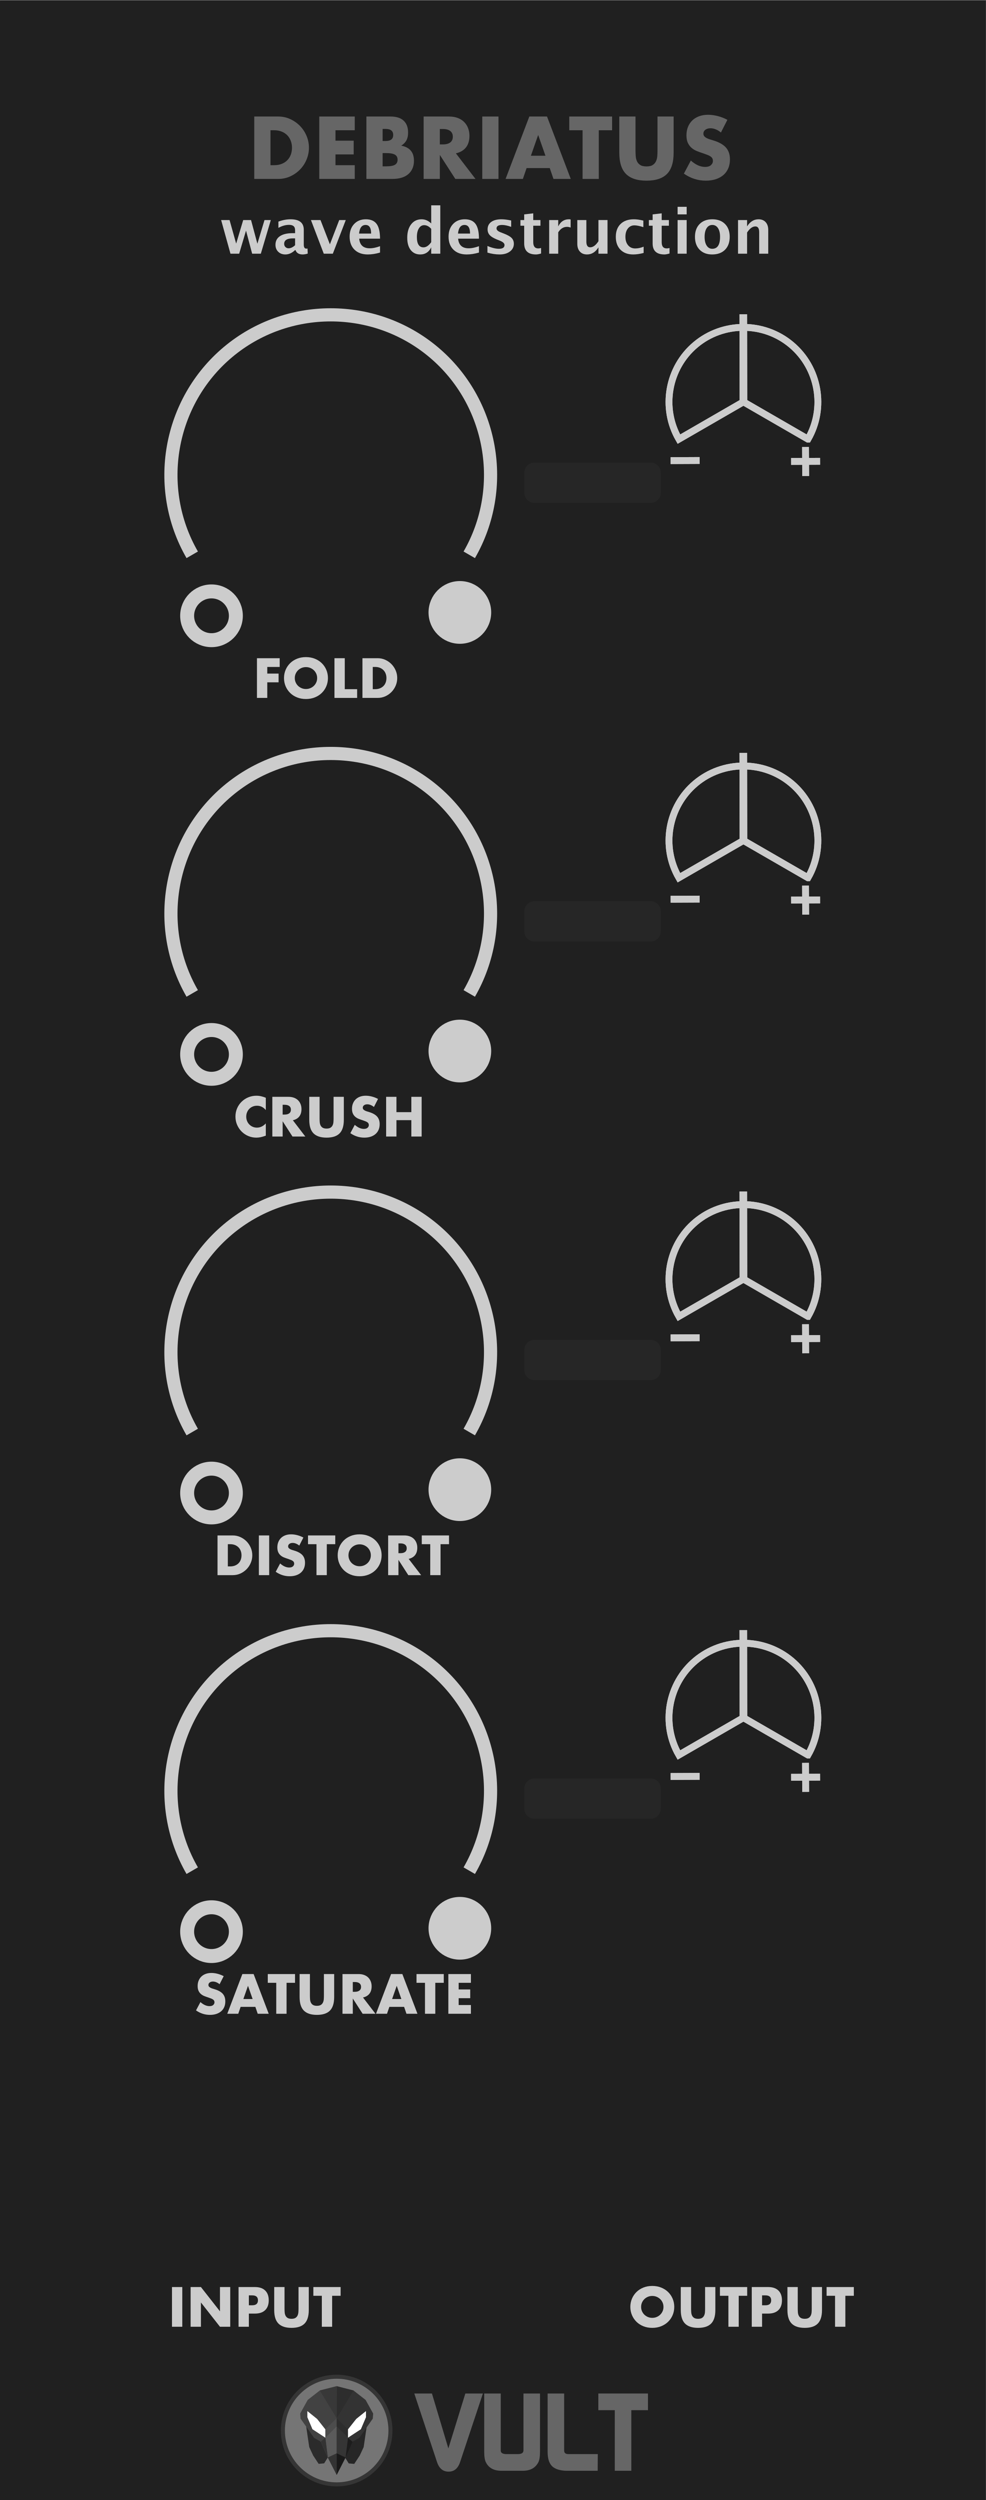 <?xml version="1.0" encoding="UTF-8" standalone="no"?>
<!DOCTYPE svg PUBLIC "-//W3C//DTD SVG 1.1//EN" "http://www.w3.org/Graphics/SVG/1.1/DTD/svg11.dtd">
<svg width="150" height="380" viewBox="0 0 150 380" version="1.1" 
   xmlns="http://www.w3.org/2000/svg" 
   xmlns:xlink="http://www.w3.org/1999/xlink" xml:space="preserve" style="fill-rule:evenodd;clip-rule:evenodd;">
   <rect x="0" y="0" width="150" height="380" fill="#808080" stroke="none"/>
   <g id="Panel" transform="matrix(1,0,0,1,55.171,-56.729)">
      <g id="rect9931" transform="matrix(3.789,0,0,3.783,-55.375,-686.609)">
         <rect x="0.054" y="196.512" width="39.584" height="100.458" style="fill:rgb(32,32,32);"/>
      </g>
      <g transform="matrix(1.059,0,0,1.059,-21.874,95.288)">
         <g id="text7967.-9.-5">
            <path d="M1.666,0l-1.341,-4.828l1.21,0l0.949,3.381l1.012,-3.381l1.125,0l0.911,3.399l1.024,-3.399l0.906,0l-1.434,4.828l-1.248,0l-0.88,-3.311l-0.985,3.311l-1.249,0Z" style="fill:rgb(204,204,204);fill-rule:nonzero;"/>
            <path d="M10.949,-0.519c-0.434,0.419 -0.899,0.629 -1.394,0.629c-0.422,0 -0.765,-0.129 -1.029,-0.387c-0.264,-0.258 -0.396,-0.592 -0.396,-1.003c0,-0.533 0.213,-0.944 0.64,-1.233c0.426,-0.289 1.037,-0.433 1.831,-0.433l0.348,0l0,-0.44c0,-0.501 -0.286,-0.752 -0.858,-0.752c-0.507,0 -1.02,0.144 -1.539,0.431l0,-0.897c0.59,-0.223 1.173,-0.334 1.75,-0.334c1.264,0 1.895,0.503 1.895,1.508l0,2.137c0,0.378 0.122,0.567 0.365,0.567c0.044,0 0.102,-0.005 0.172,-0.017l0.031,0.73c-0.276,0.082 -0.519,0.123 -0.73,0.123c-0.534,0 -0.877,-0.21 -1.029,-0.629l-0.057,0Zm0,-0.699l0,-0.981l-0.308,0c-0.841,0 -1.262,0.264 -1.262,0.792c0,0.179 0.061,0.329 0.182,0.451c0.122,0.121 0.272,0.182 0.451,0.182c0.305,0 0.617,-0.148 0.937,-0.444Z" style="fill:rgb(204,204,204);fill-rule:nonzero;"/>
            <path d="M15.069,0l-1.843,-4.828l1.372,0l1.35,3.482l1.341,-3.482l0.941,0l-1.86,4.828l-1.301,0Z" style="fill:rgb(204,204,204);fill-rule:nonzero;"/>
            <path d="M23.151,-0.163c-0.619,0.182 -1.205,0.273 -1.759,0.273c-0.806,0 -1.442,-0.229 -1.909,-0.686c-0.466,-0.457 -0.699,-1.082 -0.699,-1.873c0,-0.748 0.214,-1.349 0.64,-1.805c0.427,-0.456 0.99,-0.684 1.691,-0.684c0.706,0 1.222,0.223 1.548,0.668c0.325,0.446 0.488,1.151 0.488,2.115l-2.995,0c0.088,0.921 0.594,1.381 1.517,1.381c0.437,0 0.929,-0.101 1.478,-0.303l0,0.914Zm-3.012,-2.726l1.732,0c0,-0.824 -0.265,-1.235 -0.796,-1.235c-0.539,0 -0.851,0.411 -0.936,1.235Z" style="fill:rgb(204,204,204);fill-rule:nonzero;"/>
            <path d="M30.503,0l0,-0.91c-0.335,0.68 -0.861,1.02 -1.579,1.02c-0.58,0 -1.036,-0.213 -1.368,-0.638c-0.331,-0.425 -0.496,-1.01 -0.496,-1.754c0,-0.809 0.186,-1.454 0.56,-1.935c0.374,-0.481 0.876,-0.721 1.506,-0.721c0.504,0 0.963,0.199 1.377,0.598l0,-2.603l1.305,0l0,6.943l-1.305,0Zm0,-3.566c-0.314,-0.352 -0.65,-0.528 -1.007,-0.528c-0.32,0 -0.575,0.154 -0.766,0.462c-0.19,0.308 -0.285,0.721 -0.285,1.24c0,0.988 0.316,1.482 0.949,1.482c0.387,0 0.757,-0.248 1.109,-0.743l0,-1.913Z" style="fill:rgb(204,204,204);fill-rule:nonzero;"/>
            <path d="M37.362,-0.163c-0.619,0.182 -1.205,0.273 -1.759,0.273c-0.806,0 -1.442,-0.229 -1.908,-0.686c-0.466,-0.457 -0.699,-1.082 -0.699,-1.873c0,-0.748 0.213,-1.349 0.639,-1.805c0.427,-0.456 0.991,-0.684 1.691,-0.684c0.707,0 1.223,0.223 1.548,0.668c0.325,0.446 0.488,1.151 0.488,2.115l-2.994,0c0.087,0.921 0.593,1.381 1.517,1.381c0.436,0 0.929,-0.101 1.477,-0.303l0,0.914Zm-3.012,-2.726l1.732,0c0,-0.824 -0.265,-1.235 -0.795,-1.235c-0.54,0 -0.852,0.411 -0.937,1.235Z" style="fill:rgb(204,204,204);fill-rule:nonzero;"/>
            <path d="M38.58,-0.154l0,-0.954c0.645,0.27 1.196,0.404 1.653,0.404c0.534,0 0.801,-0.181 0.801,-0.545c0,-0.234 -0.22,-0.439 -0.66,-0.615l-0.44,-0.176c-0.478,-0.194 -0.819,-0.402 -1.024,-0.625c-0.205,-0.222 -0.308,-0.498 -0.308,-0.826c0,-0.458 0.174,-0.813 0.523,-1.067c0.349,-0.253 0.837,-0.38 1.464,-0.38c0.393,0 0.861,0.057 1.403,0.172l0,0.914c-0.522,-0.182 -0.954,-0.272 -1.297,-0.272c-0.539,0 -0.809,0.167 -0.809,0.501c0,0.22 0.199,0.406 0.598,0.558l0.378,0.145c0.566,0.214 0.959,0.431 1.181,0.651c0.221,0.22 0.332,0.503 0.332,0.849c0,0.454 -0.189,0.823 -0.565,1.106c-0.377,0.282 -0.867,0.424 -1.471,0.424c-0.581,0 -1.167,-0.088 -1.759,-0.264Z" style="fill:rgb(204,204,204);fill-rule:nonzero;"/>
            <path d="M46.288,-0.026c-0.311,0.09 -0.555,0.136 -0.734,0.136c-1.129,0 -1.693,-0.528 -1.693,-1.583l0,-2.542l-0.541,0l0,-0.813l0.541,0l0,-0.813l1.301,-0.15l0,0.963l1.034,0l0,0.813l-1.034,0l0,2.37c0,0.593 0.242,0.889 0.726,0.889c0.111,0 0.245,-0.021 0.4,-0.062l0,0.792Z" style="fill:rgb(204,204,204);fill-rule:nonzero;"/>
            <path d="M47.449,0l0,-4.828l1.301,0l0,0.91c0.337,-0.68 0.85,-1.02 1.539,-1.02c0.082,0 0.163,0.009 0.242,0.026l0,1.161c-0.184,-0.067 -0.356,-0.101 -0.514,-0.101c-0.519,0 -0.941,0.263 -1.267,0.787l0,3.065l-1.301,0Z" style="fill:rgb(204,204,204);fill-rule:nonzero;"/>
            <path d="M54.528,0l0,-0.91c-0.422,0.68 -0.97,1.02 -1.644,1.02c-0.431,0 -0.771,-0.136 -1.02,-0.409c-0.25,-0.273 -0.374,-0.645 -0.374,-1.117l0,-3.412l1.301,0l0,3.091c0,0.548 0.184,0.822 0.55,0.822c0.41,0 0.806,-0.291 1.187,-0.875l0,-3.038l1.302,0l0,4.828l-1.302,0Z" style="fill:rgb(204,204,204);fill-rule:nonzero;"/>
            <path d="M61.018,-0.106c-0.539,0.144 -1.039,0.216 -1.499,0.216c-0.771,0 -1.38,-0.227 -1.827,-0.679c-0.447,-0.453 -0.671,-1.07 -0.671,-1.849c0,-0.789 0.23,-1.406 0.691,-1.852c0.46,-0.445 1.096,-0.668 1.908,-0.668c0.393,0 0.846,0.063 1.359,0.189l0,0.941c-0.534,-0.173 -0.96,-0.259 -1.28,-0.259c-0.39,0 -0.703,0.149 -0.941,0.448c-0.237,0.299 -0.356,0.696 -0.356,1.192c0,0.507 0.128,0.913 0.385,1.218c0.256,0.305 0.598,0.457 1.026,0.457c0.39,0 0.792,-0.085 1.205,-0.255l0,0.901Z" style="fill:rgb(204,204,204);fill-rule:nonzero;"/>
            <path d="M64.738,-0.026c-0.311,0.09 -0.555,0.136 -0.734,0.136c-1.129,0 -1.693,-0.528 -1.693,-1.583l0,-2.542l-0.541,0l0,-0.813l0.541,0l0,-0.813l1.302,-0.15l0,0.963l1.033,0l0,0.813l-1.033,0l0,2.37c0,0.593 0.241,0.889 0.725,0.889c0.111,0 0.245,-0.021 0.4,-0.062l0,0.792Z" style="fill:rgb(204,204,204);fill-rule:nonzero;"/>
            <path d="M65.899,0l0,-4.828l1.302,0l0,4.828l-1.302,0Zm0,-5.641l0,-1.087l1.302,0l0,1.087l-1.302,0Z" style="fill:rgb(204,204,204);fill-rule:nonzero;"/>
            <path d="M70.854,0.11c-0.753,0 -1.352,-0.228 -1.796,-0.684c-0.444,-0.456 -0.666,-1.069 -0.666,-1.84c0,-0.78 0.224,-1.395 0.671,-1.847c0.447,-0.451 1.054,-0.677 1.822,-0.677c0.771,0 1.38,0.226 1.827,0.677c0.447,0.452 0.671,1.064 0.671,1.838c0,0.792 -0.224,1.412 -0.673,1.86c-0.448,0.449 -1.067,0.673 -1.856,0.673Zm0.022,-0.814c0.748,0 1.122,-0.573 1.122,-1.719c0,-0.525 -0.099,-0.939 -0.297,-1.244c-0.198,-0.305 -0.47,-0.457 -0.816,-0.457c-0.343,0 -0.613,0.152 -0.811,0.457c-0.198,0.305 -0.297,0.722 -0.297,1.253c0,0.525 0.098,0.941 0.295,1.249c0.196,0.308 0.464,0.461 0.804,0.461Z" style="fill:rgb(204,204,204);fill-rule:nonzero;"/>
            <path d="M74.579,0l0,-4.828l1.301,0l0,0.91c0.425,-0.68 0.974,-1.02 1.645,-1.02c0.431,0 0.771,0.136 1.02,0.409c0.249,0.273 0.374,0.645 0.374,1.117l0,3.412l-1.302,0l0,-3.091c0,-0.548 -0.182,-0.822 -0.545,-0.822c-0.413,0 -0.811,0.291 -1.192,0.875l0,3.038l-1.301,0Z" style="fill:rgb(204,204,204);fill-rule:nonzero;"/>
         </g>
      </g>
      <g transform="matrix(1.332,0,0,1.332,-17.482,83.924)">
         <g id="text7967">
            <path d="M2.597,-1.568l0.425,0c0.321,0 0.608,-0.05 0.86,-0.151c0.252,-0.101 0.464,-0.239 0.637,-0.416c0.174,-0.176 0.306,-0.385 0.397,-0.628c0.091,-0.242 0.137,-0.508 0.137,-0.798c0,-0.283 -0.047,-0.548 -0.142,-0.793c-0.094,-0.246 -0.228,-0.457 -0.401,-0.633c-0.173,-0.176 -0.386,-0.315 -0.638,-0.415c-0.251,-0.101 -0.535,-0.152 -0.85,-0.152l-0.425,0l0,3.986Zm-1.851,-5.553l2.739,0c0.485,0 0.94,0.097 1.365,0.292c0.425,0.196 0.796,0.455 1.114,0.78c0.318,0.324 0.569,0.702 0.751,1.133c0.183,0.431 0.274,0.883 0.274,1.355c0,0.466 -0.09,0.915 -0.269,1.346c-0.179,0.431 -0.428,0.811 -0.746,1.138c-0.318,0.328 -0.69,0.589 -1.115,0.784c-0.425,0.195 -0.883,0.293 -1.374,0.293l-2.739,0l0,-7.121Z" style="fill:rgb(102,102,102);fill-rule:nonzero;"/>
            <path d="M12.222,-5.554l-2.201,0l0,1.19l2.078,0l0,1.568l-2.078,0l0,1.228l2.201,0l0,1.568l-4.052,0l0,-7.121l4.052,0l0,1.567Z" style="fill:rgb(102,102,102);fill-rule:nonzero;"/>
            <path d="M15.405,-1.436l0.406,0c0.466,0 0.799,-0.059 1.001,-0.179c0.201,-0.12 0.302,-0.312 0.302,-0.576c0,-0.265 -0.101,-0.457 -0.302,-0.576c-0.202,-0.12 -0.535,-0.18 -1.001,-0.18l-0.406,0l0,1.511Zm0,-2.89l0.34,0c0.579,0 0.869,-0.23 0.869,-0.689c0,-0.46 -0.29,-0.69 -0.869,-0.69l-0.34,0l0,1.379Zm-1.852,-2.795l2.758,0c0.655,0 1.153,0.157 1.493,0.472c0.34,0.315 0.51,0.768 0.51,1.36c0,0.359 -0.065,0.656 -0.194,0.892c-0.129,0.237 -0.326,0.436 -0.59,0.6c0.264,0.051 0.489,0.128 0.675,0.232c0.186,0.103 0.337,0.231 0.453,0.382c0.117,0.151 0.2,0.321 0.251,0.51c0.05,0.189 0.075,0.39 0.075,0.605c0,0.333 -0.058,0.629 -0.174,0.887c-0.117,0.259 -0.281,0.476 -0.492,0.652c-0.211,0.176 -0.467,0.309 -0.769,0.397c-0.303,0.088 -0.643,0.132 -1.02,0.132l-2.976,0l0,-7.121Z" style="fill:rgb(102,102,102);fill-rule:nonzero;"/>
            <path d="M21.94,-3.939l0.35,0c0.365,0 0.645,-0.075 0.841,-0.226c0.195,-0.151 0.292,-0.369 0.292,-0.652c0,-0.283 -0.097,-0.5 -0.292,-0.652c-0.196,-0.151 -0.476,-0.226 -0.841,-0.226l-0.35,0l0,1.756Zm4.071,3.939l-2.304,0l-1.767,-2.739l0,2.739l-1.851,0l0,-7.121l2.881,0c0.397,0 0.743,0.058 1.039,0.174c0.296,0.117 0.54,0.276 0.732,0.477c0.192,0.202 0.337,0.435 0.434,0.699c0.098,0.265 0.147,0.548 0.147,0.85c0,0.542 -0.131,0.981 -0.392,1.318c-0.262,0.337 -0.647,0.565 -1.157,0.685l2.238,2.918Z" style="fill:rgb(102,102,102);fill-rule:nonzero;"/>
            <rect x="26.786" y="-7.121" width="1.851" height="7.121" style="fill:rgb(102,102,102);fill-rule:nonzero;"/>
            <path d="M34.002,-2.645l-0.832,-2.37l-0.831,2.37l1.663,0Zm0.491,1.408l-2.645,0l-0.425,1.237l-1.974,0l2.711,-7.121l2.021,0l2.711,7.121l-1.974,0l-0.425,-1.237Z" style="fill:rgb(102,102,102);fill-rule:nonzero;"/>
            <path d="M40.094,-5.554l0,5.554l-1.852,0l0,-5.554l-1.52,0l0,-1.567l4.892,0l0,1.567l-1.52,0Z" style="fill:rgb(102,102,102);fill-rule:nonzero;"/>
            <path d="M44.287,-7.121l0,3.872c0,0.208 0.008,0.42 0.024,0.637c0.015,0.218 0.063,0.414 0.141,0.591c0.079,0.176 0.203,0.319 0.373,0.43c0.17,0.11 0.41,0.165 0.718,0.165c0.309,0 0.547,-0.055 0.713,-0.165c0.167,-0.111 0.292,-0.254 0.373,-0.43c0.082,-0.177 0.131,-0.373 0.147,-0.591c0.016,-0.217 0.023,-0.429 0.023,-0.637l0,-3.872l1.842,0l0,4.127c0,1.108 -0.253,1.917 -0.76,2.427c-0.507,0.51 -1.286,0.765 -2.338,0.765c-1.051,0 -1.832,-0.255 -2.342,-0.765c-0.51,-0.51 -0.765,-1.319 -0.765,-2.427l0,-4.127l1.851,0Z" style="fill:rgb(102,102,102);fill-rule:nonzero;"/>
            <path d="M54.044,-5.299c-0.202,-0.163 -0.403,-0.285 -0.605,-0.363c-0.201,-0.079 -0.396,-0.118 -0.585,-0.118c-0.24,0 -0.435,0.056 -0.586,0.17c-0.151,0.113 -0.227,0.261 -0.227,0.444c0,0.126 0.038,0.229 0.114,0.311c0.075,0.082 0.174,0.153 0.297,0.213c0.123,0.06 0.262,0.112 0.416,0.156c0.154,0.044 0.307,0.091 0.458,0.141c0.604,0.202 1.047,0.471 1.327,0.808c0.28,0.337 0.42,0.776 0.42,1.317c0,0.366 -0.061,0.696 -0.184,0.992c-0.123,0.296 -0.302,0.55 -0.538,0.76c-0.236,0.211 -0.526,0.375 -0.869,0.492c-0.343,0.116 -0.732,0.174 -1.167,0.174c-0.9,0 -1.734,-0.267 -2.503,-0.802l0.794,-1.493c0.277,0.246 0.551,0.428 0.821,0.548c0.271,0.12 0.539,0.179 0.803,0.179c0.303,0 0.528,-0.069 0.676,-0.207c0.148,-0.139 0.222,-0.296 0.222,-0.473c0,-0.107 -0.019,-0.199 -0.057,-0.278c-0.038,-0.079 -0.101,-0.151 -0.189,-0.217c-0.088,-0.067 -0.203,-0.128 -0.345,-0.185c-0.141,-0.056 -0.313,-0.119 -0.515,-0.188c-0.239,-0.076 -0.473,-0.159 -0.703,-0.251c-0.23,-0.091 -0.435,-0.212 -0.614,-0.363c-0.18,-0.152 -0.324,-0.342 -0.435,-0.572c-0.11,-0.23 -0.165,-0.521 -0.165,-0.873c0,-0.353 0.058,-0.673 0.175,-0.959c0.116,-0.287 0.28,-0.532 0.491,-0.737c0.211,-0.204 0.469,-0.363 0.775,-0.477c0.305,-0.113 0.647,-0.17 1.024,-0.17c0.353,0 0.721,0.049 1.105,0.147c0.384,0.097 0.753,0.24 1.105,0.429l-0.736,1.445Z" style="fill:rgb(102,102,102);fill-rule:nonzero;"/>
         </g>
      </g>
      <g id="path8216.-1.-5.-0.-2" transform="matrix(4.002,0,0,-4.002,-57.987,-851.405)">
         <path d="M31.417,-243.598c0.684,1.185 0.416,2.705 -0.633,3.585c-1.048,0.88 -2.592,0.88 -3.64,0c-1.049,-0.88 -1.317,-2.4 -0.633,-3.585l2.453,1.416l2.453,-1.416Z" style="fill:none;stroke:rgb(204,204,204);stroke-width:0.26px;"/>
      </g>
      <g id="path9630.-2.-6.-1" transform="matrix(4.002,0,0,4.002,-57.987,-851.405)">
         <path d="M31.324,243.897l0.006,1.102" style="fill:rgb(204,204,204);fill-rule:nonzero;stroke:rgb(204,204,204);stroke-width:0.26px;"/>
      </g>
      <g id="path9630.-1.-1.-4.-7" transform="matrix(4.002,0,0,4.002,-57.987,-851.405)">
         <path d="M31.878,244.44l-1.102,0.005" style="fill:rgb(204,204,204);fill-rule:nonzero;stroke:rgb(204,204,204);stroke-width:0.26px;"/>
      </g>
      <g id="path9630.-1.-6.-9.-9.-2" transform="matrix(4.002,0,0,4.002,-57.987,-851.405)">
         <path d="M27.3,244.409l-1.103,0.005" style="fill:rgb(204,204,204);fill-rule:nonzero;stroke:rgb(204,204,204);stroke-width:0.26px;"/>
      </g>
      <g id="path9948.-9.-9.-4" transform="matrix(4.002,0,0,4.002,-57.987,-851.405)">
         <path d="M28.964,242.183l-0.006,-3.326" style="fill:none;stroke:rgb(204,204,204);stroke-width:0.29px;"/>
      </g>
      <g transform="matrix(4.002,0,0,4.002,-16.712,162.806)">
         <g id="text9293.-4">
            <path d="M1.022,-1.176l-0.472,0l0,0.252l0.43,0l0,0.332l-0.43,0l0,0.592l-0.392,0l0,-1.508l0.864,0l0,0.332Z" style="fill:rgb(204,204,204);fill-rule:nonzero;"/>
            <path d="M1.596,-0.754c0,0.06 0.011,0.115 0.034,0.166c0.023,0.051 0.053,0.095 0.092,0.132c0.039,0.037 0.084,0.066 0.135,0.087c0.051,0.021 0.106,0.031 0.163,0.031c0.057,0 0.112,-0.01 0.163,-0.031c0.051,-0.021 0.097,-0.05 0.136,-0.087c0.039,-0.037 0.07,-0.081 0.093,-0.132c0.023,-0.051 0.034,-0.106 0.034,-0.166c0,-0.06 -0.011,-0.115 -0.034,-0.166c-0.023,-0.051 -0.054,-0.095 -0.093,-0.132c-0.039,-0.037 -0.085,-0.066 -0.136,-0.087c-0.051,-0.021 -0.106,-0.031 -0.163,-0.031c-0.057,0 -0.112,0.01 -0.163,0.031c-0.051,0.021 -0.096,0.05 -0.135,0.087c-0.039,0.037 -0.069,0.081 -0.092,0.132c-0.023,0.051 -0.034,0.106 -0.034,0.166Zm-0.41,0c0,-0.112 0.021,-0.216 0.062,-0.313c0.041,-0.097 0.099,-0.181 0.172,-0.253c0.073,-0.072 0.161,-0.128 0.263,-0.169c0.102,-0.041 0.214,-0.061 0.337,-0.061c0.121,0 0.233,0.02 0.336,0.061c0.103,0.041 0.191,0.097 0.265,0.169c0.074,0.072 0.132,0.156 0.173,0.253c0.041,0.097 0.062,0.201 0.062,0.313c0,0.112 -0.021,0.216 -0.062,0.313c-0.041,0.097 -0.099,0.181 -0.173,0.253c-0.074,0.072 -0.162,0.128 -0.265,0.169c-0.103,0.041 -0.215,0.061 -0.336,0.061c-0.123,0 -0.235,-0.02 -0.337,-0.061c-0.102,-0.041 -0.19,-0.097 -0.263,-0.169c-0.073,-0.072 -0.131,-0.156 -0.172,-0.253c-0.041,-0.097 -0.062,-0.201 -0.062,-0.313Z" style="fill:rgb(204,204,204);fill-rule:nonzero;"/>
            <path d="M3.496,-1.508l0,1.176l0.47,0l0,0.332l-0.862,0l0,-1.508l0.392,0Z" style="fill:rgb(204,204,204);fill-rule:nonzero;"/>
            <path d="M4.56,-0.332l0.09,0c0.068,0 0.129,-0.011 0.182,-0.032c0.053,-0.021 0.098,-0.051 0.135,-0.088c0.037,-0.037 0.065,-0.082 0.084,-0.133c0.019,-0.051 0.029,-0.108 0.029,-0.169c0,-0.06 -0.01,-0.116 -0.03,-0.168c-0.02,-0.052 -0.048,-0.097 -0.085,-0.134c-0.037,-0.037 -0.082,-0.067 -0.135,-0.088c-0.053,-0.021 -0.113,-0.032 -0.18,-0.032l-0.09,0l0,0.844Zm-0.392,-1.176l0.58,0c0.103,0 0.199,0.021 0.289,0.062c0.09,0.041 0.169,0.096 0.236,0.165c0.067,0.069 0.12,0.149 0.159,0.24c0.039,0.091 0.058,0.187 0.058,0.287c0,0.099 -0.019,0.194 -0.057,0.285c-0.038,0.091 -0.091,0.172 -0.158,0.241c-0.067,0.069 -0.146,0.125 -0.236,0.166c-0.09,0.041 -0.187,0.062 -0.291,0.062l-0.58,0l0,-1.508Z" style="fill:rgb(204,204,204);fill-rule:nonzero;"/>
         </g>
      </g>
      <g id="path8216.-1.-5.-0.-21" transform="matrix(4.002,0,0,-4.002,-57.987,-851.405)">
         <path d="M31.417,-243.598c0.684,1.185 0.416,2.705 -0.633,3.585c-1.048,0.88 -2.592,0.88 -3.64,0c-1.049,-0.88 -1.317,-2.4 -0.633,-3.585l2.453,1.416l2.453,-1.416Z" style="fill:none;stroke:rgb(204,204,204);stroke-width:0.26px;"/>
      </g>
      <g id="path9630.-2.-6.-11" transform="matrix(4.002,0,0,4.002,-57.987,-851.405)">
         <path d="M31.324,243.897l0.006,1.102" style="fill:rgb(204,204,204);fill-rule:nonzero;stroke:rgb(204,204,204);stroke-width:0.26px;"/>
      </g>
      <g id="path9630.-1.-1.-4.-71" transform="matrix(4.002,0,0,4.002,-57.987,-851.405)">
         <path d="M31.878,244.44l-1.102,0.005" style="fill:rgb(204,204,204);fill-rule:nonzero;stroke:rgb(204,204,204);stroke-width:0.26px;"/>
      </g>
      <g id="path9630.-1.-6.-9.-9.-21" transform="matrix(4.002,0,0,4.002,-57.987,-851.405)">
         <path d="M27.3,244.409l-1.103,0.005" style="fill:rgb(204,204,204);fill-rule:nonzero;stroke:rgb(204,204,204);stroke-width:0.26px;"/>
      </g>
      <g id="path9948.-9.-9.-41" transform="matrix(4.002,0,0,4.002,-57.987,-851.405)">
         <path d="M28.964,242.183l-0.006,-3.326" style="fill:none;stroke:rgb(204,204,204);stroke-width:0.29px;"/>
      </g>
      <g id="path8216.-1" transform="matrix(4.002,0,0,-4.002,-56.727,-870.465)">
         <path d="M18.227,-252.754c1.469,2.545 0.894,5.809 -1.357,7.698c-2.251,1.888 -5.566,1.888 -7.817,0c-2.251,-1.889 -2.826,-5.153 -1.357,-7.698" style="fill:none;stroke:rgb(204,204,204);stroke-width:0.5px;"/>
      </g>
      <g id="path9488.-2.-9" transform="matrix(4.002,0,0,4.002,-56.456,-870.465)">
         <circle cx="8.361" cy="255.07" r="0.926" style="fill:none;stroke:rgb(204,204,204);stroke-width:0.53px;"/>
      </g>
      <g id="path9488.-2.-6.-0" transform="matrix(4.002,0,0,4.002,-56.456,-870.465)">
         <circle cx="17.802" cy="254.942" r="0.926" style="fill:rgb(204,204,204);stroke:rgb(204,204,204);stroke-width:0.53px;"/>
      </g>
      <g transform="matrix(3.675,0,0,4.002,-48.276,38.403)">
         <path d="M25.477,22.531c0,-0.211 -0.186,-0.383 -0.416,-0.383l-4.815,0c-0.23,0 -0.417,0.172 -0.417,0.383l0,0.765c0,0.211 0.187,0.382 0.417,0.382l4.815,0c0.23,0 0.416,-0.171 0.416,-0.382l0,-0.765Z" style="fill:rgb(38,38,38);"/>
      </g>
      <g id="path8216.-1.-5.-0.-22" transform="matrix(4.002,0,0,-4.002,-57.987,-784.738)">
         <path d="M31.417,-243.598c0.684,1.185 0.416,2.705 -0.633,3.585c-1.048,0.88 -2.592,0.88 -3.64,0c-1.049,-0.88 -1.317,-2.4 -0.633,-3.585l2.453,1.416l2.453,-1.416Z" style="fill:none;stroke:rgb(204,204,204);stroke-width:0.26px;"/>
      </g>
      <g id="path9630.-2.-6.-12" transform="matrix(4.002,0,0,4.002,-57.987,-784.738)">
         <path d="M31.324,243.897l0.006,1.102" style="fill:rgb(204,204,204);fill-rule:nonzero;stroke:rgb(204,204,204);stroke-width:0.26px;"/>
      </g>
      <g id="path9630.-1.-1.-4.-72" transform="matrix(4.002,0,0,4.002,-57.987,-784.738)">
         <path d="M31.878,244.44l-1.102,0.005" style="fill:rgb(204,204,204);fill-rule:nonzero;stroke:rgb(204,204,204);stroke-width:0.26px;"/>
      </g>
      <g id="path9630.-1.-6.-9.-9.-22" transform="matrix(4.002,0,0,4.002,-57.987,-784.738)">
         <path d="M27.3,244.409l-1.103,0.005" style="fill:rgb(204,204,204);fill-rule:nonzero;stroke:rgb(204,204,204);stroke-width:0.26px;"/>
      </g>
      <g id="path9948.-9.-9.-42" transform="matrix(4.002,0,0,4.002,-57.987,-784.738)">
         <path d="M28.964,242.183l-0.006,-3.326" style="fill:none;stroke:rgb(204,204,204);stroke-width:0.29px;"/>
      </g>
      <g transform="matrix(4.002,0,0,4.002,-19.712,229.473)">
         <g id="text9293.-41">
            <path d="M1.244,-1.004c-0.091,-0.111 -0.203,-0.166 -0.336,-0.166c-0.059,0 -0.113,0.011 -0.163,0.032c-0.05,0.021 -0.093,0.05 -0.129,0.087c-0.036,0.037 -0.064,0.08 -0.085,0.131c-0.021,0.051 -0.031,0.105 -0.031,0.164c0,0.06 0.01,0.115 0.031,0.166c0.021,0.051 0.049,0.095 0.086,0.132c0.037,0.037 0.08,0.067 0.129,0.088c0.049,0.021 0.103,0.032 0.16,0.032c0.125,0 0.238,-0.053 0.338,-0.16l0,0.464l-0.04,0.014c-0.06,0.021 -0.116,0.037 -0.168,0.047c-0.052,0.01 -0.103,0.015 -0.154,0.015c-0.104,0 -0.204,-0.02 -0.299,-0.059c-0.095,-0.039 -0.179,-0.095 -0.252,-0.166c-0.073,-0.071 -0.131,-0.156 -0.175,-0.254c-0.044,-0.098 -0.066,-0.205 -0.066,-0.321c0,-0.116 0.022,-0.222 0.065,-0.319c0.043,-0.097 0.101,-0.18 0.174,-0.25c0.073,-0.07 0.157,-0.125 0.253,-0.164c0.096,-0.039 0.197,-0.059 0.302,-0.059c0.06,0 0.119,0.006 0.177,0.019c0.058,0.013 0.119,0.032 0.183,0.059l0,0.468Z" style="fill:rgb(204,204,204);fill-rule:nonzero;"/>
            <path d="M1.884,-0.834l0.074,0c0.077,0 0.137,-0.016 0.178,-0.048c0.041,-0.032 0.062,-0.078 0.062,-0.138c0,-0.06 -0.021,-0.106 -0.062,-0.138c-0.041,-0.032 -0.101,-0.048 -0.178,-0.048l-0.074,0l0,0.372Zm0.862,0.834l-0.488,0l-0.374,-0.58l0,0.58l-0.392,0l0,-1.508l0.61,0c0.084,0 0.157,0.012 0.22,0.037c0.063,0.025 0.114,0.058 0.155,0.101c0.041,0.043 0.071,0.092 0.092,0.148c0.021,0.056 0.031,0.116 0.031,0.18c0,0.115 -0.028,0.208 -0.083,0.279c-0.055,0.071 -0.137,0.12 -0.245,0.145l0.474,0.618Z" style="fill:rgb(204,204,204);fill-rule:nonzero;"/>
            <path d="M3.288,-1.508l0,0.82c0,0.044 0.002,0.089 0.005,0.135c0.003,0.046 0.013,0.088 0.03,0.125c0.017,0.037 0.043,0.068 0.079,0.091c0.036,0.023 0.087,0.035 0.152,0.035c0.065,0 0.116,-0.012 0.151,-0.035c0.035,-0.023 0.062,-0.054 0.079,-0.091c0.017,-0.037 0.028,-0.079 0.031,-0.125c0.003,-0.046 0.005,-0.091 0.005,-0.135l0,-0.82l0.39,0l0,0.874c0,0.235 -0.054,0.406 -0.161,0.514c-0.107,0.108 -0.272,0.162 -0.495,0.162c-0.223,0 -0.388,-0.054 -0.496,-0.162c-0.108,-0.108 -0.162,-0.279 -0.162,-0.514l0,-0.874l0.392,0Z" style="fill:rgb(204,204,204);fill-rule:nonzero;"/>
            <path d="M5.354,-1.122c-0.043,-0.035 -0.085,-0.06 -0.128,-0.077c-0.043,-0.017 -0.084,-0.025 -0.124,-0.025c-0.051,0 -0.092,0.012 -0.124,0.036c-0.032,0.024 -0.048,0.055 -0.048,0.094c0,0.027 0.008,0.049 0.024,0.066c0.016,0.017 0.037,0.032 0.063,0.045c0.026,0.013 0.055,0.024 0.088,0.033c0.033,0.009 0.065,0.019 0.097,0.03c0.128,0.043 0.222,0.1 0.281,0.171c0.059,0.071 0.089,0.164 0.089,0.279c0,0.077 -0.013,0.147 -0.039,0.21c-0.026,0.063 -0.064,0.116 -0.114,0.161c-0.05,0.045 -0.111,0.079 -0.184,0.104c-0.073,0.025 -0.155,0.037 -0.247,0.037c-0.191,0 -0.367,-0.057 -0.53,-0.17l0.168,-0.316c0.059,0.052 0.117,0.091 0.174,0.116c0.057,0.025 0.114,0.038 0.17,0.038c0.064,0 0.112,-0.015 0.143,-0.044c0.031,-0.029 0.047,-0.063 0.047,-0.1c0,-0.023 -0.004,-0.042 -0.012,-0.059c-0.008,-0.017 -0.021,-0.032 -0.04,-0.046c-0.019,-0.014 -0.043,-0.027 -0.073,-0.039c-0.03,-0.012 -0.066,-0.025 -0.109,-0.04c-0.051,-0.016 -0.1,-0.034 -0.149,-0.053c-0.049,-0.019 -0.092,-0.045 -0.13,-0.077c-0.038,-0.032 -0.069,-0.072 -0.092,-0.121c-0.023,-0.049 -0.035,-0.11 -0.035,-0.185c0,-0.075 0.012,-0.142 0.037,-0.203c0.025,-0.061 0.059,-0.113 0.104,-0.156c0.045,-0.043 0.099,-0.077 0.164,-0.101c0.065,-0.024 0.137,-0.036 0.217,-0.036c0.075,0 0.153,0.01 0.234,0.031c0.081,0.021 0.159,0.051 0.234,0.091l-0.156,0.306Z" style="fill:rgb(204,204,204);fill-rule:nonzero;"/>
            <path d="M6.21,-0.926l0.566,0l0,-0.582l0.392,0l0,1.508l-0.392,0l0,-0.622l-0.566,0l0,0.622l-0.392,0l0,-1.508l0.392,0l0,0.582Z" style="fill:rgb(204,204,204);fill-rule:nonzero;"/>
         </g>
      </g>
      <g id="path8216.-1.-5.-0.-23" transform="matrix(4.002,0,0,-4.002,-57.987,-784.738)">
         <path d="M31.417,-243.598c0.684,1.185 0.416,2.705 -0.633,3.585c-1.048,0.88 -2.592,0.88 -3.64,0c-1.049,-0.88 -1.317,-2.4 -0.633,-3.585l2.453,1.416l2.453,-1.416Z" style="fill:none;stroke:rgb(204,204,204);stroke-width:0.26px;"/>
      </g>
      <g id="path9630.-2.-6.-13" transform="matrix(4.002,0,0,4.002,-57.987,-784.738)">
         <path d="M31.324,243.897l0.006,1.102" style="fill:rgb(204,204,204);fill-rule:nonzero;stroke:rgb(204,204,204);stroke-width:0.26px;"/>
      </g>
      <g id="path9630.-1.-1.-4.-73" transform="matrix(4.002,0,0,4.002,-57.987,-784.738)">
         <path d="M31.878,244.44l-1.102,0.005" style="fill:rgb(204,204,204);fill-rule:nonzero;stroke:rgb(204,204,204);stroke-width:0.26px;"/>
      </g>
      <g id="path9630.-1.-6.-9.-9.-23" transform="matrix(4.002,0,0,4.002,-57.987,-784.738)">
         <path d="M27.3,244.409l-1.103,0.005" style="fill:rgb(204,204,204);fill-rule:nonzero;stroke:rgb(204,204,204);stroke-width:0.26px;"/>
      </g>
      <g id="path9948.-9.-9.-43" transform="matrix(4.002,0,0,4.002,-57.987,-784.738)">
         <path d="M28.964,242.183l-0.006,-3.326" style="fill:none;stroke:rgb(204,204,204);stroke-width:0.29px;"/>
      </g>
      <g id="path8216.-11" transform="matrix(4.002,0,0,-4.002,-56.727,-803.799)">
         <path d="M18.227,-252.754c1.469,2.545 0.894,5.809 -1.357,7.698c-2.251,1.888 -5.566,1.888 -7.817,0c-2.251,-1.889 -2.826,-5.153 -1.357,-7.698" style="fill:none;stroke:rgb(204,204,204);stroke-width:0.5px;"/>
      </g>
      <g id="path9488.-2.-91" transform="matrix(4.002,0,0,4.002,-56.456,-803.799)">
         <circle cx="8.361" cy="255.07" r="0.926" style="fill:none;stroke:rgb(204,204,204);stroke-width:0.53px;"/>
      </g>
      <g id="path9488.-2.-6.-01" transform="matrix(4.002,0,0,4.002,-56.456,-803.799)">
         <circle cx="17.802" cy="254.942" r="0.926" style="fill:rgb(204,204,204);stroke:rgb(204,204,204);stroke-width:0.53px;"/>
      </g>
      <g transform="matrix(3.675,0,0,4.002,-48.276,105.069)">
         <path d="M25.477,22.531c0,-0.211 -0.186,-0.383 -0.416,-0.383l-4.815,0c-0.23,0 -0.417,0.172 -0.417,0.383l0,0.765c0,0.211 0.187,0.382 0.417,0.382l4.815,0c0.23,0 0.416,-0.171 0.416,-0.382l0,-0.765Z" style="fill:rgb(38,38,38);"/>
      </g>
      <g id="path8216.-1.-5.-0.-24" transform="matrix(4.002,0,0,-4.002,-57.987,-718.072)">
         <path d="M31.417,-243.598c0.684,1.185 0.416,2.705 -0.633,3.585c-1.048,0.88 -2.592,0.88 -3.64,0c-1.049,-0.88 -1.317,-2.4 -0.633,-3.585l2.453,1.416l2.453,-1.416Z" style="fill:none;stroke:rgb(204,204,204);stroke-width:0.26px;"/>
      </g>
      <g id="path9630.-2.-6.-14" transform="matrix(4.002,0,0,4.002,-57.987,-718.072)">
         <path d="M31.324,243.897l0.006,1.102" style="fill:rgb(204,204,204);fill-rule:nonzero;stroke:rgb(204,204,204);stroke-width:0.26px;"/>
      </g>
      <g id="path9630.-1.-1.-4.-74" transform="matrix(4.002,0,0,4.002,-57.987,-718.072)">
         <path d="M31.878,244.44l-1.102,0.005" style="fill:rgb(204,204,204);fill-rule:nonzero;stroke:rgb(204,204,204);stroke-width:0.26px;"/>
      </g>
      <g id="path9630.-1.-6.-9.-9.-24" transform="matrix(4.002,0,0,4.002,-57.987,-718.072)">
         <path d="M27.3,244.409l-1.103,0.005" style="fill:rgb(204,204,204);fill-rule:nonzero;stroke:rgb(204,204,204);stroke-width:0.26px;"/>
      </g>
      <g id="path9948.-9.-9.-44" transform="matrix(4.002,0,0,4.002,-57.987,-718.072)">
         <path d="M28.964,242.183l-0.006,-3.326" style="fill:none;stroke:rgb(204,204,204);stroke-width:0.29px;"/>
      </g>
      <g transform="matrix(4.002,0,0,4.002,-22.712,296.139)">
         <g id="text9293.-42">
            <path d="M0.55,-0.332l0.09,0c0.068,0 0.129,-0.011 0.182,-0.032c0.053,-0.021 0.098,-0.051 0.135,-0.088c0.037,-0.037 0.065,-0.082 0.084,-0.133c0.019,-0.051 0.029,-0.108 0.029,-0.169c0,-0.06 -0.01,-0.116 -0.03,-0.168c-0.02,-0.052 -0.048,-0.097 -0.085,-0.134c-0.037,-0.037 -0.082,-0.067 -0.135,-0.088c-0.053,-0.021 -0.113,-0.032 -0.18,-0.032l-0.09,0l0,0.844Zm-0.392,-1.176l0.58,0c0.103,0 0.199,0.021 0.289,0.062c0.09,0.041 0.169,0.096 0.236,0.165c0.067,0.069 0.12,0.149 0.159,0.24c0.039,0.091 0.058,0.187 0.058,0.287c0,0.099 -0.019,0.194 -0.057,0.285c-0.038,0.091 -0.091,0.172 -0.158,0.241c-0.067,0.069 -0.146,0.125 -0.236,0.166c-0.09,0.041 -0.187,0.062 -0.291,0.062l-0.58,0l0,-1.508Z" style="fill:rgb(204,204,204);fill-rule:nonzero;"/>
            <rect x="1.73" y="-1.508" width="0.392" height="1.508" style="fill:rgb(204,204,204);fill-rule:nonzero;"/>
            <path d="M3.266,-1.122c-0.043,-0.035 -0.085,-0.06 -0.128,-0.077c-0.043,-0.017 -0.084,-0.025 -0.124,-0.025c-0.051,0 -0.092,0.012 -0.124,0.036c-0.032,0.024 -0.048,0.055 -0.048,0.094c0,0.027 0.008,0.049 0.024,0.066c0.016,0.017 0.037,0.032 0.063,0.045c0.026,0.013 0.055,0.024 0.088,0.033c0.033,0.009 0.065,0.019 0.097,0.03c0.128,0.043 0.222,0.1 0.281,0.171c0.059,0.071 0.089,0.164 0.089,0.279c0,0.077 -0.013,0.147 -0.039,0.21c-0.026,0.063 -0.064,0.116 -0.114,0.161c-0.05,0.045 -0.111,0.079 -0.184,0.104c-0.073,0.025 -0.155,0.037 -0.247,0.037c-0.191,0 -0.367,-0.057 -0.53,-0.17l0.168,-0.316c0.059,0.052 0.117,0.091 0.174,0.116c0.057,0.025 0.114,0.038 0.17,0.038c0.064,0 0.112,-0.015 0.143,-0.044c0.031,-0.029 0.047,-0.063 0.047,-0.1c0,-0.023 -0.004,-0.042 -0.012,-0.059c-0.008,-0.017 -0.021,-0.032 -0.04,-0.046c-0.019,-0.014 -0.043,-0.027 -0.073,-0.039c-0.03,-0.012 -0.066,-0.025 -0.109,-0.04c-0.051,-0.016 -0.1,-0.034 -0.149,-0.053c-0.049,-0.019 -0.092,-0.045 -0.13,-0.077c-0.038,-0.032 -0.069,-0.072 -0.092,-0.121c-0.023,-0.049 -0.035,-0.11 -0.035,-0.185c0,-0.075 0.012,-0.142 0.037,-0.203c0.025,-0.061 0.059,-0.113 0.104,-0.156c0.045,-0.043 0.099,-0.077 0.164,-0.101c0.065,-0.024 0.137,-0.036 0.217,-0.036c0.075,0 0.153,0.01 0.234,0.031c0.081,0.021 0.159,0.051 0.234,0.091l-0.156,0.306Z" style="fill:rgb(204,204,204);fill-rule:nonzero;"/>
            <path d="M4.312,-1.176l0,1.176l-0.392,0l0,-1.176l-0.322,0l0,-0.332l1.036,0l0,0.332l-0.322,0Z" style="fill:rgb(204,204,204);fill-rule:nonzero;"/>
            <path d="M5.136,-0.754c0,0.06 0.011,0.115 0.034,0.166c0.023,0.051 0.053,0.095 0.092,0.132c0.039,0.037 0.084,0.066 0.135,0.087c0.051,0.021 0.106,0.031 0.163,0.031c0.057,0 0.112,-0.01 0.163,-0.031c0.051,-0.021 0.097,-0.05 0.136,-0.087c0.039,-0.037 0.07,-0.081 0.093,-0.132c0.023,-0.051 0.034,-0.106 0.034,-0.166c0,-0.06 -0.011,-0.115 -0.034,-0.166c-0.023,-0.051 -0.054,-0.095 -0.093,-0.132c-0.039,-0.037 -0.085,-0.066 -0.136,-0.087c-0.051,-0.021 -0.106,-0.031 -0.163,-0.031c-0.057,0 -0.112,0.01 -0.163,0.031c-0.051,0.021 -0.096,0.05 -0.135,0.087c-0.039,0.037 -0.069,0.081 -0.092,0.132c-0.023,0.051 -0.034,0.106 -0.034,0.166Zm-0.41,0c0,-0.112 0.021,-0.216 0.062,-0.313c0.041,-0.097 0.099,-0.181 0.172,-0.253c0.073,-0.072 0.161,-0.128 0.263,-0.169c0.102,-0.041 0.214,-0.061 0.337,-0.061c0.121,0 0.233,0.02 0.336,0.061c0.103,0.041 0.191,0.097 0.265,0.169c0.074,0.072 0.132,0.156 0.173,0.253c0.041,0.097 0.062,0.201 0.062,0.313c0,0.112 -0.021,0.216 -0.062,0.313c-0.041,0.097 -0.099,0.181 -0.173,0.253c-0.074,0.072 -0.162,0.128 -0.265,0.169c-0.103,0.041 -0.215,0.061 -0.336,0.061c-0.123,0 -0.235,-0.02 -0.337,-0.061c-0.102,-0.041 -0.19,-0.097 -0.263,-0.169c-0.073,-0.072 -0.131,-0.156 -0.172,-0.253c-0.041,-0.097 -0.062,-0.201 -0.062,-0.313Z" style="fill:rgb(204,204,204);fill-rule:nonzero;"/>
            <path d="M7.036,-0.834l0.074,0c0.077,0 0.137,-0.016 0.178,-0.048c0.041,-0.032 0.062,-0.078 0.062,-0.138c0,-0.06 -0.021,-0.106 -0.062,-0.138c-0.041,-0.032 -0.101,-0.048 -0.178,-0.048l-0.074,0l0,0.372Zm0.862,0.834l-0.488,0l-0.374,-0.58l0,0.58l-0.392,0l0,-1.508l0.61,0c0.084,0 0.157,0.012 0.22,0.037c0.063,0.025 0.114,0.058 0.155,0.101c0.041,0.043 0.071,0.092 0.092,0.148c0.021,0.056 0.031,0.116 0.031,0.18c0,0.115 -0.028,0.208 -0.083,0.279c-0.055,0.071 -0.137,0.12 -0.245,0.145l0.474,0.618Z" style="fill:rgb(204,204,204);fill-rule:nonzero;"/>
            <path d="M8.636,-1.176l0,1.176l-0.392,0l0,-1.176l-0.322,0l0,-0.332l1.036,0l0,0.332l-0.322,0Z" style="fill:rgb(204,204,204);fill-rule:nonzero;"/>
         </g>
      </g>
      <g id="path8216.-1.-5.-0.-25" transform="matrix(4.002,0,0,-4.002,-57.987,-718.072)">
         <path d="M31.417,-243.598c0.684,1.185 0.416,2.705 -0.633,3.585c-1.048,0.88 -2.592,0.88 -3.64,0c-1.049,-0.88 -1.317,-2.4 -0.633,-3.585l2.453,1.416l2.453,-1.416Z" style="fill:none;stroke:rgb(204,204,204);stroke-width:0.26px;"/>
      </g>
      <g id="path9630.-2.-6.-15" transform="matrix(4.002,0,0,4.002,-57.987,-718.072)">
         <path d="M31.324,243.897l0.006,1.102" style="fill:rgb(204,204,204);fill-rule:nonzero;stroke:rgb(204,204,204);stroke-width:0.26px;"/>
      </g>
      <g id="path9630.-1.-1.-4.-75" transform="matrix(4.002,0,0,4.002,-57.987,-718.072)">
         <path d="M31.878,244.44l-1.102,0.005" style="fill:rgb(204,204,204);fill-rule:nonzero;stroke:rgb(204,204,204);stroke-width:0.26px;"/>
      </g>
      <g id="path9630.-1.-6.-9.-9.-25" transform="matrix(4.002,0,0,4.002,-57.987,-718.072)">
         <path d="M27.3,244.409l-1.103,0.005" style="fill:rgb(204,204,204);fill-rule:nonzero;stroke:rgb(204,204,204);stroke-width:0.26px;"/>
      </g>
      <g id="path9948.-9.-9.-45" transform="matrix(4.002,0,0,4.002,-57.987,-718.072)">
         <path d="M28.964,242.183l-0.006,-3.326" style="fill:none;stroke:rgb(204,204,204);stroke-width:0.29px;"/>
      </g>
      <g id="path8216.-12" transform="matrix(4.002,0,0,-4.002,-56.727,-737.132)">
         <path d="M18.227,-252.754c1.469,2.545 0.894,5.809 -1.357,7.698c-2.251,1.888 -5.566,1.888 -7.817,0c-2.251,-1.889 -2.826,-5.153 -1.357,-7.698" style="fill:none;stroke:rgb(204,204,204);stroke-width:0.5px;"/>
      </g>
      <g id="path9488.-2.-92" transform="matrix(4.002,0,0,4.002,-56.456,-737.132)">
         <circle cx="8.361" cy="255.07" r="0.926" style="fill:none;stroke:rgb(204,204,204);stroke-width:0.53px;"/>
      </g>
      <g id="path9488.-2.-6.-02" transform="matrix(4.002,0,0,4.002,-56.456,-737.132)">
         <circle cx="17.802" cy="254.942" r="0.926" style="fill:rgb(204,204,204);stroke:rgb(204,204,204);stroke-width:0.53px;"/>
      </g>
      <g transform="matrix(3.675,0,0,4.002,-48.276,171.736)">
         <path d="M25.477,22.531c0,-0.211 -0.186,-0.383 -0.416,-0.383l-4.815,0c-0.23,0 -0.417,0.172 -0.417,0.383l0,0.765c0,0.211 0.187,0.382 0.417,0.382l4.815,0c0.23,0 0.416,-0.171 0.416,-0.382l0,-0.765Z" style="fill:rgb(38,38,38);"/>
      </g>
      <g id="path8216.-1.-5.-0.-26" transform="matrix(4.002,0,0,-4.002,-57.987,-651.405)">
         <path d="M31.417,-243.598c0.684,1.185 0.416,2.705 -0.633,3.585c-1.048,0.88 -2.592,0.88 -3.64,0c-1.049,-0.88 -1.317,-2.4 -0.633,-3.585l2.453,1.416l2.453,-1.416Z" style="fill:none;stroke:rgb(204,204,204);stroke-width:0.26px;"/>
      </g>
      <g id="path9630.-2.-6.-16" transform="matrix(4.002,0,0,4.002,-57.987,-651.405)">
         <path d="M31.324,243.897l0.006,1.102" style="fill:rgb(204,204,204);fill-rule:nonzero;stroke:rgb(204,204,204);stroke-width:0.26px;"/>
      </g>
      <g id="path9630.-1.-1.-4.-76" transform="matrix(4.002,0,0,4.002,-57.987,-651.405)">
         <path d="M31.878,244.44l-1.102,0.005" style="fill:rgb(204,204,204);fill-rule:nonzero;stroke:rgb(204,204,204);stroke-width:0.26px;"/>
      </g>
      <g id="path9630.-1.-6.-9.-9.-26" transform="matrix(4.002,0,0,4.002,-57.987,-651.405)">
         <path d="M27.3,244.409l-1.103,0.005" style="fill:rgb(204,204,204);fill-rule:nonzero;stroke:rgb(204,204,204);stroke-width:0.26px;"/>
      </g>
      <g id="path9948.-9.-9.-46" transform="matrix(4.002,0,0,4.002,-57.987,-651.405)">
         <path d="M28.964,242.183l-0.006,-3.326" style="fill:none;stroke:rgb(204,204,204);stroke-width:0.29px;"/>
      </g>
      <g transform="matrix(4.002,0,0,4.002,-25.712,362.806)">
         <g id="text9293.-43">
            <path d="M0.986,-1.122c-0.043,-0.035 -0.085,-0.06 -0.128,-0.077c-0.043,-0.017 -0.084,-0.025 -0.124,-0.025c-0.051,0 -0.092,0.012 -0.124,0.036c-0.032,0.024 -0.048,0.055 -0.048,0.094c0,0.027 0.008,0.049 0.024,0.066c0.016,0.017 0.037,0.032 0.063,0.045c0.026,0.013 0.055,0.024 0.088,0.033c0.033,0.009 0.065,0.019 0.097,0.03c0.128,0.043 0.222,0.1 0.281,0.171c0.059,0.071 0.089,0.164 0.089,0.279c0,0.077 -0.013,0.147 -0.039,0.21c-0.026,0.063 -0.064,0.116 -0.114,0.161c-0.05,0.045 -0.111,0.079 -0.184,0.104c-0.073,0.025 -0.155,0.037 -0.247,0.037c-0.191,0 -0.367,-0.057 -0.53,-0.17l0.168,-0.316c0.059,0.052 0.117,0.091 0.174,0.116c0.057,0.025 0.114,0.038 0.17,0.038c0.064,0 0.112,-0.015 0.143,-0.044c0.031,-0.029 0.047,-0.063 0.047,-0.1c0,-0.023 -0.004,-0.042 -0.012,-0.059c-0.008,-0.017 -0.021,-0.032 -0.04,-0.046c-0.019,-0.014 -0.043,-0.027 -0.073,-0.039c-0.03,-0.012 -0.066,-0.025 -0.109,-0.04c-0.051,-0.016 -0.1,-0.034 -0.149,-0.053c-0.049,-0.019 -0.092,-0.045 -0.13,-0.077c-0.038,-0.032 -0.069,-0.072 -0.092,-0.121c-0.023,-0.049 -0.035,-0.11 -0.035,-0.185c0,-0.075 0.012,-0.142 0.037,-0.203c0.025,-0.061 0.059,-0.113 0.104,-0.156c0.045,-0.043 0.099,-0.077 0.164,-0.101c0.065,-0.024 0.137,-0.036 0.217,-0.036c0.075,0 0.153,0.01 0.234,0.031c0.081,0.021 0.159,0.051 0.234,0.091l-0.156,0.306Z" style="fill:rgb(204,204,204);fill-rule:nonzero;"/>
            <path d="M2.242,-0.56l-0.176,-0.502l-0.176,0.502l0.352,0Zm0.104,0.298l-0.56,0l-0.09,0.262l-0.418,0l0.574,-1.508l0.428,0l0.574,1.508l-0.418,0l-0.09,-0.262Z" style="fill:rgb(204,204,204);fill-rule:nonzero;"/>
            <path d="M3.532,-1.176l0,1.176l-0.392,0l0,-1.176l-0.322,0l0,-0.332l1.036,0l0,0.332l-0.322,0Z" style="fill:rgb(204,204,204);fill-rule:nonzero;"/>
            <path d="M4.42,-1.508l0,0.82c0,0.044 0.002,0.089 0.005,0.135c0.003,0.046 0.013,0.088 0.03,0.125c0.017,0.037 0.043,0.068 0.079,0.091c0.036,0.023 0.087,0.035 0.152,0.035c0.065,0 0.116,-0.012 0.151,-0.035c0.035,-0.023 0.062,-0.054 0.079,-0.091c0.017,-0.037 0.028,-0.079 0.031,-0.125c0.003,-0.046 0.005,-0.091 0.005,-0.135l0,-0.82l0.39,0l0,0.874c0,0.235 -0.054,0.406 -0.161,0.514c-0.107,0.108 -0.272,0.162 -0.495,0.162c-0.223,0 -0.388,-0.054 -0.496,-0.162c-0.108,-0.108 -0.162,-0.279 -0.162,-0.514l0,-0.874l0.392,0Z" style="fill:rgb(204,204,204);fill-rule:nonzero;"/>
            <path d="M6.05,-0.834l0.074,0c0.077,0 0.137,-0.016 0.178,-0.048c0.041,-0.032 0.062,-0.078 0.062,-0.138c0,-0.06 -0.021,-0.106 -0.062,-0.138c-0.041,-0.032 -0.101,-0.048 -0.178,-0.048l-0.074,0l0,0.372Zm0.862,0.834l-0.488,0l-0.374,-0.58l0,0.58l-0.392,0l0,-1.508l0.61,0c0.084,0 0.157,0.012 0.22,0.037c0.063,0.025 0.114,0.058 0.155,0.101c0.041,0.043 0.071,0.092 0.092,0.148c0.021,0.056 0.031,0.116 0.031,0.18c0,0.115 -0.028,0.208 -0.083,0.279c-0.055,0.071 -0.137,0.12 -0.245,0.145l0.474,0.618Z" style="fill:rgb(204,204,204);fill-rule:nonzero;"/>
            <path d="M7.896,-0.56l-0.176,-0.502l-0.176,0.502l0.352,0Zm0.104,0.298l-0.56,0l-0.09,0.262l-0.418,0l0.574,-1.508l0.428,0l0.574,1.508l-0.418,0l-0.09,-0.262Z" style="fill:rgb(204,204,204);fill-rule:nonzero;"/>
            <path d="M9.186,-1.176l0,1.176l-0.392,0l0,-1.176l-0.322,0l0,-0.332l1.036,0l0,0.332l-0.322,0Z" style="fill:rgb(204,204,204);fill-rule:nonzero;"/>
            <path d="M10.54,-1.176l-0.466,0l0,0.252l0.44,0l0,0.332l-0.44,0l0,0.26l0.466,0l0,0.332l-0.858,0l0,-1.508l0.858,0l0,0.332Z" style="fill:rgb(204,204,204);fill-rule:nonzero;"/>
         </g>
      </g>
      <g id="path8216.-1.-5.-0.-27" transform="matrix(4.002,0,0,-4.002,-57.987,-651.405)">
         <path d="M31.417,-243.598c0.684,1.185 0.416,2.705 -0.633,3.585c-1.048,0.88 -2.592,0.88 -3.64,0c-1.049,-0.88 -1.317,-2.4 -0.633,-3.585l2.453,1.416l2.453,-1.416Z" style="fill:none;stroke:rgb(204,204,204);stroke-width:0.26px;"/>
      </g>
      <g id="path9630.-2.-6.-17" transform="matrix(4.002,0,0,4.002,-57.987,-651.405)">
         <path d="M31.324,243.897l0.006,1.102" style="fill:rgb(204,204,204);fill-rule:nonzero;stroke:rgb(204,204,204);stroke-width:0.26px;"/>
      </g>
      <g id="path9630.-1.-1.-4.-77" transform="matrix(4.002,0,0,4.002,-57.987,-651.405)">
         <path d="M31.878,244.44l-1.102,0.005" style="fill:rgb(204,204,204);fill-rule:nonzero;stroke:rgb(204,204,204);stroke-width:0.26px;"/>
      </g>
      <g id="path9630.-1.-6.-9.-9.-27" transform="matrix(4.002,0,0,4.002,-57.987,-651.405)">
         <path d="M27.3,244.409l-1.103,0.005" style="fill:rgb(204,204,204);fill-rule:nonzero;stroke:rgb(204,204,204);stroke-width:0.26px;"/>
      </g>
      <g id="path9948.-9.-9.-47" transform="matrix(4.002,0,0,4.002,-57.987,-651.405)">
         <path d="M28.964,242.183l-0.006,-3.326" style="fill:none;stroke:rgb(204,204,204);stroke-width:0.29px;"/>
      </g>
      <g id="path8216.-13" transform="matrix(4.002,0,0,-4.002,-56.727,-670.465)">
         <path d="M18.227,-252.754c1.469,2.545 0.894,5.809 -1.357,7.698c-2.251,1.888 -5.566,1.888 -7.817,0c-2.251,-1.889 -2.826,-5.153 -1.357,-7.698" style="fill:none;stroke:rgb(204,204,204);stroke-width:0.5px;"/>
      </g>
      <g id="path9488.-2.-93" transform="matrix(4.002,0,0,4.002,-56.456,-670.465)">
         <circle cx="8.361" cy="255.07" r="0.926" style="fill:none;stroke:rgb(204,204,204);stroke-width:0.53px;"/>
      </g>
      <g id="path9488.-2.-6.-03" transform="matrix(4.002,0,0,4.002,-56.456,-670.465)">
         <circle cx="17.802" cy="254.942" r="0.926" style="fill:rgb(204,204,204);stroke:rgb(204,204,204);stroke-width:0.53px;"/>
      </g>
      <g transform="matrix(3.675,0,0,4.002,-48.276,238.403)">
         <path d="M25.477,22.531c0,-0.211 -0.186,-0.383 -0.416,-0.383l-4.815,0c-0.23,0 -0.417,0.172 -0.417,0.383l0,0.765c0,0.211 0.187,0.382 0.417,0.382l4.815,0c0.23,0 0.416,-0.171 0.416,-0.382l0,-0.765Z" style="fill:rgb(38,38,38);"/>
      </g>
      <g transform="matrix(4.002,0,0,4.002,-29.639,410.377)">
         <g id="text9293.-44">
            <rect x="0.158" y="-1.508" width="0.392" height="1.508" style="fill:rgb(204,204,204);fill-rule:nonzero;"/>
            <path d="M0.866,0l0,-1.508l0.392,0l0.724,0.922l0,-0.922l0.39,0l0,1.508l-0.39,0l-0.724,-0.922l0,0.922l-0.392,0Z" style="fill:rgb(204,204,204);fill-rule:nonzero;"/>
            <path d="M3.08,-0.816l0.13,0c0.144,0 0.216,-0.063 0.216,-0.188c0,-0.125 -0.072,-0.188 -0.216,-0.188l-0.13,0l0,0.376Zm0,0.816l-0.392,0l0,-1.508l0.624,0c0.169,0 0.299,0.044 0.389,0.132c0.09,0.088 0.135,0.212 0.135,0.372c0,0.16 -0.045,0.284 -0.135,0.372c-0.09,0.088 -0.22,0.132 -0.389,0.132l-0.232,0l0,0.5Z" style="fill:rgb(204,204,204);fill-rule:nonzero;"/>
            <path d="M4.436,-1.508l0,0.82c0,0.044 0.002,0.089 0.005,0.135c0.003,0.046 0.013,0.088 0.03,0.125c0.017,0.037 0.043,0.068 0.079,0.091c0.036,0.023 0.087,0.035 0.152,0.035c0.065,0 0.116,-0.012 0.151,-0.035c0.035,-0.023 0.062,-0.054 0.079,-0.091c0.017,-0.037 0.028,-0.079 0.031,-0.125c0.003,-0.046 0.005,-0.091 0.005,-0.135l0,-0.82l0.39,0l0,0.874c0,0.235 -0.054,0.406 -0.161,0.514c-0.107,0.108 -0.272,0.162 -0.495,0.162c-0.223,0 -0.388,-0.054 -0.496,-0.162c-0.108,-0.108 -0.162,-0.279 -0.162,-0.514l0,-0.874l0.392,0Z" style="fill:rgb(204,204,204);fill-rule:nonzero;"/>
            <path d="M6.246,-1.176l0,1.176l-0.392,0l0,-1.176l-0.322,0l0,-0.332l1.036,0l0,0.332l-0.322,0Z" style="fill:rgb(204,204,204);fill-rule:nonzero;"/>
         </g>
      </g>
      <g transform="matrix(4.002,0,0,4.002,40.361,410.377)">
         <g id="text9293.-45">
            <path d="M0.5,-0.754c0,0.06 0.011,0.115 0.034,0.166c0.023,0.051 0.053,0.095 0.092,0.132c0.039,0.037 0.084,0.066 0.135,0.087c0.051,0.021 0.106,0.031 0.163,0.031c0.057,0 0.112,-0.01 0.163,-0.031c0.051,-0.021 0.097,-0.05 0.136,-0.087c0.039,-0.037 0.07,-0.081 0.093,-0.132c0.023,-0.051 0.034,-0.106 0.034,-0.166c0,-0.06 -0.011,-0.115 -0.034,-0.166c-0.023,-0.051 -0.054,-0.095 -0.093,-0.132c-0.039,-0.037 -0.085,-0.066 -0.136,-0.087c-0.051,-0.021 -0.106,-0.031 -0.163,-0.031c-0.057,0 -0.112,0.01 -0.163,0.031c-0.051,0.021 -0.096,0.05 -0.135,0.087c-0.039,0.037 -0.069,0.081 -0.092,0.132c-0.023,0.051 -0.034,0.106 -0.034,0.166Zm-0.41,0c0,-0.112 0.021,-0.216 0.062,-0.313c0.041,-0.097 0.099,-0.181 0.172,-0.253c0.073,-0.072 0.161,-0.128 0.263,-0.169c0.102,-0.041 0.214,-0.061 0.337,-0.061c0.121,0 0.233,0.02 0.336,0.061c0.103,0.041 0.191,0.097 0.265,0.169c0.074,0.072 0.132,0.156 0.173,0.253c0.041,0.097 0.062,0.201 0.062,0.313c0,0.112 -0.021,0.216 -0.062,0.313c-0.041,0.097 -0.099,0.181 -0.173,0.253c-0.074,0.072 -0.162,0.128 -0.265,0.169c-0.103,0.041 -0.215,0.061 -0.336,0.061c-0.123,0 -0.235,-0.02 -0.337,-0.061c-0.102,-0.041 -0.19,-0.097 -0.263,-0.169c-0.073,-0.072 -0.131,-0.156 -0.172,-0.253c-0.041,-0.097 -0.062,-0.201 -0.062,-0.313Z" style="fill:rgb(204,204,204);fill-rule:nonzero;"/>
            <path d="M2.4,-1.508l0,0.82c0,0.044 0.002,0.089 0.005,0.135c0.003,0.046 0.013,0.088 0.03,0.125c0.017,0.037 0.043,0.068 0.079,0.091c0.036,0.023 0.087,0.035 0.152,0.035c0.065,0 0.116,-0.012 0.151,-0.035c0.035,-0.023 0.062,-0.054 0.079,-0.091c0.017,-0.037 0.028,-0.079 0.031,-0.125c0.003,-0.046 0.005,-0.091 0.005,-0.135l0,-0.82l0.39,0l0,0.874c0,0.235 -0.054,0.406 -0.161,0.514c-0.107,0.108 -0.272,0.162 -0.495,0.162c-0.223,0 -0.388,-0.054 -0.496,-0.162c-0.108,-0.108 -0.162,-0.279 -0.162,-0.514l0,-0.874l0.392,0Z" style="fill:rgb(204,204,204);fill-rule:nonzero;"/>
            <path d="M4.21,-1.176l0,1.176l-0.392,0l0,-1.176l-0.322,0l0,-0.332l1.036,0l0,0.332l-0.322,0Z" style="fill:rgb(204,204,204);fill-rule:nonzero;"/>
            <path d="M5.098,-0.816l0.13,0c0.144,0 0.216,-0.063 0.216,-0.188c0,-0.125 -0.072,-0.188 -0.216,-0.188l-0.13,0l0,0.376Zm0,0.816l-0.392,0l0,-1.508l0.624,0c0.169,0 0.299,0.044 0.389,0.132c0.09,0.088 0.135,0.212 0.135,0.372c0,0.16 -0.045,0.284 -0.135,0.372c-0.09,0.088 -0.22,0.132 -0.389,0.132l-0.232,0l0,0.5Z" style="fill:rgb(204,204,204);fill-rule:nonzero;"/>
            <path d="M6.454,-1.508l0,0.82c0,0.044 0.002,0.089 0.005,0.135c0.003,0.046 0.013,0.088 0.03,0.125c0.017,0.037 0.043,0.068 0.079,0.091c0.036,0.023 0.087,0.035 0.152,0.035c0.065,0 0.116,-0.012 0.151,-0.035c0.035,-0.023 0.062,-0.054 0.079,-0.091c0.017,-0.037 0.028,-0.079 0.031,-0.125c0.003,-0.046 0.005,-0.091 0.005,-0.135l0,-0.82l0.39,0l0,0.874c0,0.235 -0.054,0.406 -0.161,0.514c-0.107,0.108 -0.272,0.162 -0.495,0.162c-0.223,0 -0.388,-0.054 -0.496,-0.162c-0.108,-0.108 -0.162,-0.279 -0.162,-0.514l0,-0.874l0.392,0Z" style="fill:rgb(204,204,204);fill-rule:nonzero;"/>
            <path d="M8.264,-1.176l0,1.176l-0.392,0l0,-1.176l-0.322,0l0,-0.332l1.036,0l0,0.332l-0.322,0Z" style="fill:rgb(204,204,204);fill-rule:nonzero;"/>
         </g>
      </g>
      <g id="g50" transform="matrix(0.096,0,0,0.096,-13.714,337.089)">
         <path id="path42" d="M224.699,869.111l27.948,0l26.026,86.945l26.911,-86.945l27.806,0l-36.174,108.69c-3.38,10.021 -9.436,15.027 -18.173,15.027c-8.854,0 -14.971,-5.059 -18.345,-15.181l-35.999,-108.536Z" style="fill:rgb(102,102,102);fill-rule:nonzero;"/>
         <path id="path44" d="M335.484,961.026l0,-91.915l26.211,0l0,91.041c0.464,3.263 3.495,4.893 9.087,4.893l17.824,0c5.357,0 8.328,-1.512 8.912,-4.543l0.175,-0.874l0,-90.517l26.211,0l0,91.74c0,8.038 -0.873,13.747 -2.621,17.125c-4.66,8.972 -12.873,13.455 -24.639,13.455l-33.9,0c-12.118,0 -20.388,-4.601 -24.814,-13.805c-1.632,-3.377 -2.446,-8.911 -2.446,-16.6l0,0Z" style="fill:rgb(102,102,102);fill-rule:nonzero;"/>
         <path id="path46" d="M435.961,961.551l0,-92.439l26.212,0l0,90.342c0,3.73 2.211,5.592 6.64,5.592l46.657,0l-0.175,26.387l-48.754,0c-1.747,0 -3.263,-0.058 -4.543,-0.175c-9.437,-0.813 -16.137,-3.582 -20.096,-8.3c-3.962,-4.72 -5.941,-11.854 -5.941,-21.407l0,0Z" style="fill:rgb(102,102,102);fill-rule:nonzero;"/>
         <path id="path48" d="M516.341,895.497l0,-26.386l78.635,0l0,26.386l-26.386,0l0,95.935l-26.212,0l0,-95.935l-26.037,0Z" style="fill:rgb(102,102,102);fill-rule:nonzero;"/>
      </g>
      <g id="g8091" transform="matrix(0.036,0,0,0.036,-3.342,423.313)">
         <path id="path4" d="M210.282,78.87c0,-125.517 -101.752,-227.268 -227.271,-227.268c-125.514,0 -227.267,101.751 -227.267,227.268c0,125.516 101.752,227.268 227.267,227.268c125.519,0 227.271,-101.752 227.271,-227.268l0,0Z" style="fill:rgb(117,117,117);fill-rule:nonzero;stroke:rgb(53,53,53);stroke-width:17px;stroke-miterlimit:10;"/>
         <g id="g40" transform="matrix(1,0,0,1,-426.825,-542.575)">
            <path id="polygon6" d="M357.002,759.965l15.391,-24.781l-29.594,-66.614l-61.688,-63.583l12.788,86.322l16.629,35.632l23.179,35.166l23.295,-2.142Z" style="fill:rgb(43,43,43);fill-rule:nonzero;"/>
            <path id="polygon8" d="M460.762,760.17l-15.392,-24.783l29.597,-66.612l61.685,-63.582l-12.787,86.321l-16.63,35.631l-23.175,35.168l-23.298,-2.143Z" style="fill:rgb(38,38,38);fill-rule:nonzero;"/>
            <path id="polygon12" d="M337.948,452.81l71.936,-18.383l0,374.323l-37.568,-73.799l-29.517,-66.381l-28.471,-16.175l-57.105,-81.295l-1.598,-21.58l31.971,-57.547l50.352,-39.163Z" style="fill:rgb(66,66,66);fill-rule:nonzero;"/>
            <path id="polygon14" d="M481.727,452.944l-71.932,-18.382l0,374.325l37.564,-73.801l29.518,-66.379l28.473,-16.178l57.101,-81.295l1.599,-21.579l-31.969,-57.547l-50.354,-39.164Z" style="fill:rgb(51,51,51);fill-rule:nonzero;"/>
            <path id="polyline16" d="M361.886,616.429l47.96,-46.887l0,34.229l-47.96,47.827l0,-35.169" style="fill:rgb(76,76,76);fill-rule:nonzero;"/>
            <path id="polygon18" d="M409.881,603.732l-47.957,47.827l10.469,83.625l37.491,73.566l-0.003,-205.018Z" style="fill:rgb(91,91,91);fill-rule:nonzero;"/>
            <path id="polygon20" d="M409.884,808.75l-37.491,-73.566l37.485,-17.672l0.006,91.238Z" style="fill:rgb(51,51,51);fill-rule:nonzero;"/>
            <path id="polygon22" d="M361.924,651.559l0,-35.169l-34.766,-43.958l-41.119,-33.129l-0.043,25.934l21.582,50.752l54.346,35.57Z" style="fill:white;fill-rule:nonzero;"/>
            <path id="polyline24" d="M457.816,616.448l-47.957,-46.887l0,34.229l47.957,47.826l0,-35.168" style="fill:rgb(45,45,45);fill-rule:nonzero;"/>
            <path id="polygon26" d="M409.804,603.732l47.954,47.827l-10.469,83.625l-37.488,73.566l0.003,-205.018Z" style="fill:rgb(53,53,53);fill-rule:nonzero;"/>
            <path id="polygon28" d="M409.801,808.75l37.488,-73.566l-37.482,-17.672l-0.006,91.238Z" style="fill:rgb(25,25,25);fill-rule:nonzero;"/>
            <path id="polygon30" d="M457.758,651.559l0,-35.168l34.765,-43.958l41.122,-33.13l0.041,25.935l-21.578,50.753l-54.35,35.568Z" style="fill:white;fill-rule:nonzero;"/>
            <path id="polyline32" d="M338.399,452.22l71.425,117.329l-0.154,-135.546" style="fill:rgb(56,56,56);fill-rule:nonzero;"/>
            <path id="polyline34" d="M481.271,452.232l-71.425,117.329l0.154,-135.545" style="fill:rgb(45,45,45);fill-rule:nonzero;"/>
            <path id="polygon36" d="M342.815,668.578l19.143,-16.982l10.448,83.674l-29.591,-66.692Z" style="fill:rgb(51,51,51);fill-rule:nonzero;"/>
            <path id="polygon38" d="M476.975,668.989l-19.144,-16.982l-10.448,83.675l29.592,-66.693Z" style="fill:rgb(28,28,28);fill-rule:nonzero;"/>
         </g>
      </g>
   </g>
</svg>